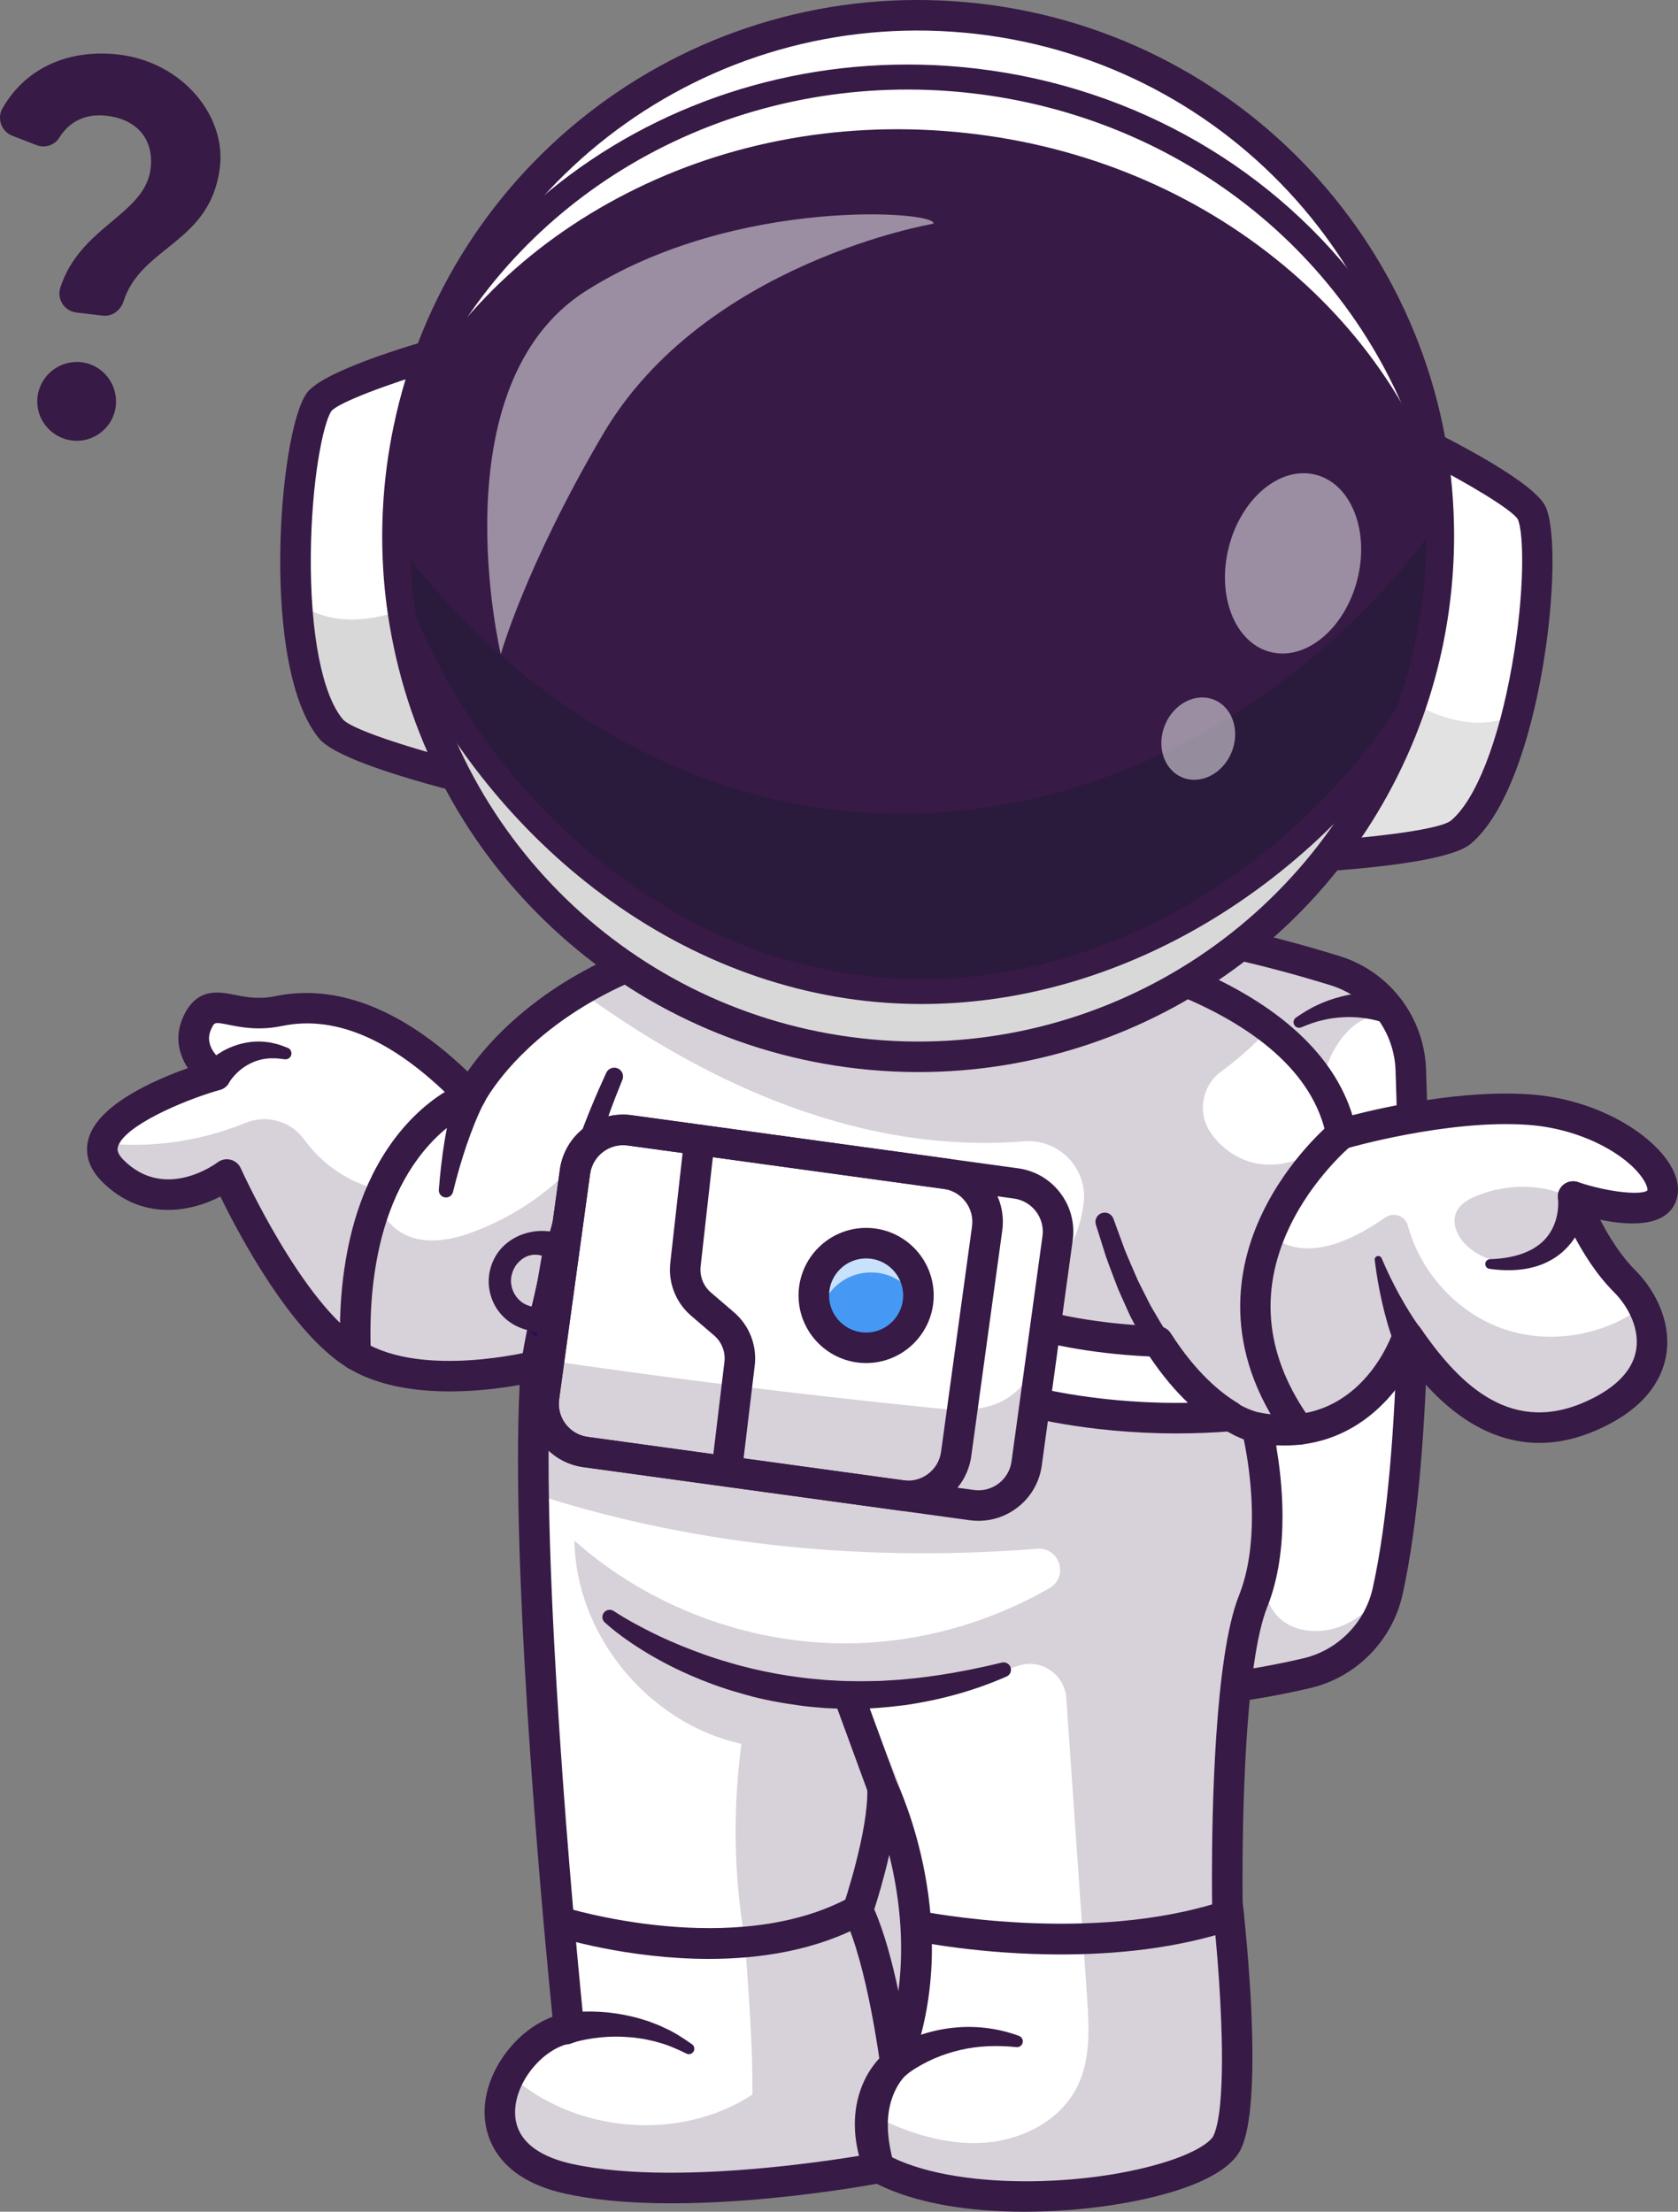 <?xml version="1.0" encoding="utf-8"?>
<!-- Generator: Adobe Illustrator 26.2.1, SVG Export Plug-In . SVG Version: 6.00 Build 0)  -->
<svg version="1.1" id="Layer_1" xmlns="http://www.w3.org/2000/svg" xmlns:xlink="http://www.w3.org/1999/xlink" x="0px" y="0px"
	 viewBox="0 0 2455.11 3235.45" style="enable-background:new 0 0 2455.11 3235.45;" xml:space="preserve">
<rect x="0" y="0" width="2455.11" height="3235.45" fill="#808080" stroke="none"/>
<style type="text/css">
	.st0{fill:#FFFFFF;}
	.st1{fill:#515B72;}
	.st2{fill:#FFABBC;}
	.st3{opacity:0.2;}
	.st4{fill:#000072;}
	.st5{opacity:0.6;}
	.st6{opacity:0.612;}
	.st7{fill:#F9E3D2;}
	.st8{fill:#39005E;}
	.st9{fill:#98C45E;}
	.st10{opacity:0.35;}
	.st11{opacity:0.5;}
	.st12{opacity:0.3;}
	.st13{fill:#FF0068;}
	.st14{fill:#FAA327;}
	.st15{fill:#EF7F25;}
	.st16{opacity:0.15;}
	.st17{fill:#FF859D;}
	.st18{fill:#BFADD9;}
	.st19{fill:#220F2D;}
	.st20{fill:#8BC6F7;}
	.st21{fill:#371A45;}
	.st22{fill:#A1C0FF;}
	.st23{fill:#C5E2FB;}
	.st24{fill:#472759;}
	.st25{fill:#F2D649;}
	.st26{fill:#82DAFA;}
	.st27{fill:#ABBF52;}
	.st28{fill:#EBC463;}
	.st29{fill:#94859E;}
	.st30{fill:#56406B;}
	.st31{fill:#FCFCFC;}
	.st32{opacity:0.25;}
	.st33{opacity:0.26;}
	.st34{fill:#FF9522;}
	.st35{fill:#F47E1E;}
	.st36{fill:#FA84A8;}
	.st37{fill:#FFC28A;}
	.st38{fill:#8AE6FF;}
	.st39{fill:#BBFF8A;}
	.st40{fill:#FF8AAD;}
	.st41{fill:#FF7D43;}
	.st42{opacity:0.212;}
	.st43{fill:#EFA060;}
	.st44{fill:#AD824E;}
	.st45{fill:#DB9B4D;}
	.st46{fill:#FFE959;}
	.st47{fill:#F0A55B;}
	.st48{fill:#8DB0FF;}
	.st49{fill:#96C7FF;}
	.st50{fill:#FFF6A8;}
	.st51{fill:#460F67;}
	.st52{fill:#F87B38;}
	.st53{fill:#982D1F;}
	.st54{fill:#6B1952;}
	.st55{fill:#7AC5FF;}
	.st56{fill:#FFC088;}
	.st57{fill:none;stroke:#39005E;stroke-width:47.229;stroke-linecap:round;stroke-linejoin:round;stroke-miterlimit:10;}
	.st58{fill:#FF8F43;}
	.st59{fill:#BE9EFF;}
	.st60{fill:#4599F4;}
	.st61{opacity:0.7;}
	.st62{fill:#E2E2E2;}
	.st63{fill:#D8D8D8;}
	.st64{fill:#111A28;}
</style>
<g>
	<g>
		<g>
			<g>
				<path class="st21" d="M86.76,201.37c-6.85,11.03-20.83,15.68-32.92,11.08l-35.49-13.72c-15.89-5.85-23.1-24.88-15.01-39.71
					c37-65.1,104.4-87.06,170.6-79.15c92.68,11.07,156.83,89.04,147.81,164.58C308.36,356.6,206.12,359.4,180.5,441.65
					c-4.7,12.87-16.81,21.69-30.05,20.11l-38.94-4.65c-17.13-2.05-28.51-19.2-23.35-35.97c28.99-90.54,124.14-106.82,132.24-174.58
					c4.65-38.94-15.96-71.42-64.25-77.19C121.88,165.28,99.49,180.77,86.76,201.37z M169.37,594.36
					c-3.72,31.15-32.49,53.78-63.65,50.06c-31.93-3.81-54.56-32.59-50.84-63.74c3.81-31.93,32.58-54.56,64.52-50.75
					C150.55,533.66,173.18,562.43,169.37,594.36z"/>
			</g>
		</g>
		<g>
			<g>
				<g>
					<path class="st0" d="M2030.19,2328.16c-1.84,8.32-4.35,16.35-7.42,24.06c-18.86,47.44-59.77,83.44-110.51,95.33
						c-141.43,33.27-440.75,73.62-792.14-54.92c0,0-75.23-693.3,70.55-1040.89c0,0,325.22-67.48,762.95,68.31
						c37.39,11.55,68.03,36.28,87.51,68.2c13.84,22.66,22.1,49,23.05,76.8C2070.54,1749.06,2076.35,2121.71,2030.19,2328.16z"/>
				</g>
				<g>
					<path class="st21" d="M1613.5,2503.31c-142.69,0-314.59-21.51-501.06-89.72c-7.98-2.92-13.61-10.11-14.53-18.56
						c-3.1-28.54-74.18-703.01,72.18-1051.94c2.84-6.78,8.85-11.73,16.05-13.23c13.51-2.81,335.87-67.06,774.1,68.85
						c72.86,22.6,123.59,89.12,126.23,165.55c6.87,198.7,11.52,562.8-34.49,768.76c-14.99,67.1-67.84,120.6-134.63,136.28
						C1846.99,2485.83,1742.12,2503.31,1613.5,2503.31z M1140.94,2376.4c337.93,120,624.48,82.73,766.21,49.44
						c50.24-11.8,89.99-52.06,101.27-102.55c44.93-201.11,40.24-560.91,33.44-757.48c-1.98-57.46-40.1-107.47-94.83-124.44
						c-381.34-118.26-679.22-79.75-740.32-69.8C1081.79,1686.2,1131.61,2278.51,1140.94,2376.4z"/>
				</g>
				<g>
					<path class="st21" d="M2025.57,1496.71c0.04-0.07-0.56-0.29-1.01-0.48c-0.44-0.2-0.99-0.39-1.53-0.58
						c-1.06-0.4-2.17-0.78-3.34-1.13c-2.27-0.77-4.71-1.36-7.1-2.03c-4.88-1.17-9.87-2.2-14.95-2.92
						c-10.16-1.48-20.61-2.12-31.09-1.58c-10.46,0.51-21.07,1.75-31.44,4.37c-10.5,2.28-20.63,6.11-30.76,10.31l-0.47,0.19
						c-4.16,1.72-8.92-0.25-10.64-4.41c-1.5-3.62-0.19-7.69,2.91-9.82c9.8-6.74,20.03-13.26,31.12-18.26
						c10.96-5.34,22.62-9.32,34.59-12.46c11.98-3.17,24.36-5.05,36.93-5.87c6.29-0.42,12.64-0.48,19.06-0.31
						c3.23,0.18,6.44,0.3,9.75,0.65c1.63,0.13,3.31,0.33,5.02,0.57l2.62,0.38c0.93,0.16,1.71,0.26,3.11,0.6
						c11.81,3.53,18.53,15.96,15,27.78S2037.39,1500.23,2025.57,1496.71z"/>
				</g>
			</g>
			<g class="st3">
				<path class="st21" d="M1970.62,2375.21c14.9-7.37,27.91-17.47,39.85-28.97c-18.86,47.44-59.77,83.44-110.51,95.33
					c-141.43,33.26-440.75,73.62-792.14-54.92c0,0-75.23-693.3,70.55-1040.89c0,0,325.22-67.48,762.95,68.31
					c37.39,11.55,68.03,36.28,87.51,68.2c-19.65,1.73-39.12,9.32-53.19,22.66c-38.45,36.39-46.83,93.6-52.91,146.17
					c-13,111.46-26.01,222.91-39.01,334.31c-10.77,92.2-21.49,184.4-32.26,276.55c-4.02,34.6-6.81,73.62,15.8,100.13
					C1891.53,2390.56,1937.08,2391.85,1970.62,2375.21z"/>
			</g>
			<g>
				<path class="st0" d="M2430.81,1750.4c-16.13,37.67-129.15,0-129.15,0s26.9,75.35,75.35,123.79c10.38,10.38,19.81,23,26.85,36.95
					c25.95,51.07,20.82,119.88-80.65,162.19c-129.2,53.8-215.32-48.45-263.71-118.43c0,0-53.86,164.7-220.68,133.5
					c0,0,37.67,146.34-5.36,254c-43.09,107.66-37.67,441.31-37.67,441.31s32.26,279.84,0,349.83
					c-32.32,69.99-362.44,118.38-509.51,37.67c0,0-281.63,53.8-453.86,16.13c-106.66-23.33-116.31-96.22-86.4-152.14
					c18.31-34.38,51.57-62.34,86.4-68.48c0,0-69.32-667.34-48.11-968.73c0,0-167.16,43.03-264.05-16.18
					c-96.89-59.16-188.37-263.71-188.37-263.71s-91.48,69.99-166.82-5.36c-75.35-75.35,150.69-139.92,150.69-139.92
					s-48.45-31.7-26.9-77.13c21.49-45.49,50.23-2.4,119.55-16.74c69.37-14.4,165.09,4.74,279.9,124.35c0,0,40.74-83.1,159.73-153.71
					c92.65-55.14,232.85-102.69,438.24-97.45c229,5.86,445.77,57.37,570.73,152.31c56.26,42.75,93.93,94.32,105.6,154.49
					c0,0,150.69-44.48,274.48-35.72C2360.88,1631.96,2446.94,1712.72,2430.81,1750.4z"/>
			</g>
			<g class="st3">
				<path class="st21" d="M2403.85,1911.13c-57.65,43.2-137.35,56.48-205.44,32.43c-66.91-23.6-119.88-82.3-138.55-150.53
					c-3.92-14.32-20.64-20.46-32.9-12.08c-21.17,14.48-43.12,27.69-67.15,36.36c-34.38,12.45-74.12,14.62-102.19-12.45
					c31.03-45.37,62.01-90.81,95.89-139.75c1.4-2.73,2.79-5.53-1.73-11.94c-25,39.96-78.08,59.94-123.23,46.32
					c-22.93-6.89-42.78-22.12-56.74-41.81c-20.53-28.94-13.63-69.43,15.03-90.35c25.53-18.64,49.12-39.79,70.17-62.9
					c-124.96-94.93-341.74-146.45-570.73-152.31c-205.39-5.25-345.59,42.3-438.24,97.45c303.68,221.51,533.63,229.05,650.36,220.01
					c50.54-3.91,92.83,39,87.15,89.38c-3.81,33.82-16.3,66.39-38.81,92.85c-44.09,51.96-109.11,81.32-174.02,102.08
					c-180.44,57.6-373.49,60.44-562.81,53.58c-4.91,60.67-9.82,121.39-14.73,182.17c230.01,72.59,475.5,95.38,722.34,75.98
					c32.78-2.58,46.61,41.02,18.13,57.45c-90.53,52.23-194.73,80.91-299.28,80.95c-144.27,0-287.88-54.47-395.87-150.19
					c1.9,138.02,108.5,267.56,244.34,297.14c-12.73,95.21-11.33,192.33,4.97,286.93c5.8,78.47,11.61,156.89,11.11,226.15
					c-106.94,69.93-260.42,56.43-354.91-28.86c-29.91,55.92-20.26,128.81,86.4,152.14c172.24,37.67,453.86-16.13,453.86-16.13
					c147.07,80.7,477.19,32.32,509.51-37.67c32.26-69.99,0-349.83,0-349.83s-5.41-333.64,37.67-441.31
					c43.03-107.66,5.36-254,5.36-254c166.82,31.2,220.68-133.5,220.68-133.5c48.39,69.99,134.51,172.23,263.71,118.43
					C2424.67,2031.02,2429.8,1962.2,2403.85,1911.13z M1575.99,3052.82c-24.17,48.22-78.08,76.63-131.77,81.37
					c-53.75,4.74-107.33-11.05-156.5-34.44c2.4-75.51,52.35-128.2,39.74-132.55c49.78-162.36,14.29-348.32-73.73-479.65
					c80.33-8.78,159.71-25.9,236.51-50.94c33.09-10.78,67.44,12.73,69.86,47.45c10.12,145.26,20.2,290.56,30.29,435.81
					C1593.52,2964.92,1596.2,3012.47,1575.99,3052.82z"/>
			</g>
			<g>
				<path class="st21" d="M1498.79,3235.45c-78.74,0-157.95-11.5-216.07-40.89c-47.69,8.57-294.4,49.72-455.08,14.59
					c-106.18-23.23-118.66-89.67-118.66-119.5c0-0.75,0.01-1.47,0.02-2.17c1.18-57.91,45.58-117.13,99.3-137.19
					c-9.59-95.64-50.39-520.01-50.4-813.96c0-39.55,0.73-76.74,2.39-110.45c-54.65,9.91-172.52,23.34-251.67-25.02
					c-82.59-50.43-158.57-193.93-186.21-250.54c-43.62,22.66-114.6,36.73-173.12-21.79c-16.98-16.98-21.93-33.6-21.92-47.21
					c0-5.35,0.77-10.24,1.87-14.5c12.98-50.1,95.24-86.41,145.63-104.28c-8.02-12.17-13.9-26.99-13.9-43.6
					c0-10.32,2.28-21.34,7.72-32.82c19.69-41.7,51.43-35.4,74.61-30.8c16.53,3.28,35.27,7,60.58,1.76
					c63.03-13.07,161.54-3.49,280.25,110.46c18.44-26.61,54.25-69.97,114.43-112.53c85.68-60.6,239.92-131.55,488.27-125.19
					c173.08,4.42,335.25,34.83,456.64,85.63c127.49,53.36,208.24,127.68,235.24,215.97c47.38-12.16,160.86-37.5,259.94-30.48l0,0
					c97.52,6.9,176.77,56.78,204.66,102.49c8.83,14.48,11.79,26.86,11.79,36.95c0,7.6-1.67,13.9-3.78,18.81
					c-15.38,35.91-66.98,34-110.1,25.08c11.97,23.28,29.45,52.02,51.56,74.13c23.92,23.92,46.63,62.41,46.62,104.78
					c0,7.39-0.69,14.89-2.19,22.46c-6.32,31.98-29.75,76.72-105.43,108.29c-130.6,54.37-221.56-35.16-267.69-94.61
					c-30.99,55.9-95.05,120.42-197.1,114.95c4.43,24.97,9.45,62.41,9.45,103.94c0,42.91-5.36,90.16-22.27,132.48
					c-33.01,82.48-36.28,311.14-36.28,398.32c0,0.02,0,0.05,0,0.08c0,0.03,0,0.05,0,0.08c0,17.73,0.14,29.58,0.18,33.11
					c2.47,21.6,14.37,130.71,14.37,226.51c0,55.92-4.05,107.3-16.4,134.1c-10.99,23.79-41.82,44.17-91.64,60.58
					C1667.73,3222.12,1583.53,3235.44,1498.79,3235.45z M1286.27,3148.87c3.73,0,7.43,0.94,10.74,2.75
					c97.7,53.61,296.3,47.99,413.43,9.41c41.82-13.77,61.19-28.47,65.07-36.88c8.97-19.47,12.37-61.75,12.38-112.42
					c0-71.99-6.85-160.93-14.28-225.49c-0.08-0.73-0.13-1.46-0.14-2.19c-0.04-2.64-0.25-16.64-0.25-38.33
					c0-91.96,3.72-322.17,39.52-411.63c14.38-35.98,18.98-77.17,18.99-115.17c0.01-67.02-14.3-124.09-14.53-124.98
					c-0.47-1.82-0.7-3.66-0.7-5.5c-0.01-5.62,2.1-11.11,6.03-15.3c5.21-5.57,12.91-8.09,20.4-6.69
					c145.09,27.13,193.39-112.59,195.38-118.55c2.67-8.03,9.66-13.89,18.04-15.08c8.39-1.19,16.72,2.42,21.53,9.38
					c52.26,75.6,126.4,156.47,236.77,110.52c45.51-18.97,72.76-45.17,78.8-75.73c0.93-4.71,1.36-9.41,1.36-14.07
					c0-28.71-16.41-55.78-33.57-72.93c-51.4-51.4-79.42-128.8-80.59-132.07c-0.87-2.45-1.3-4.99-1.3-7.5
					c0-5.74,2.22-11.37,6.37-15.62c5.98-6.1,14.91-8.24,23.01-5.56c46.84,15.57,93.52,19.32,101.64,12.16
					c0.04-0.21,0.08-0.51,0.08-0.91c0-2.06-0.86-6.64-5.23-13.79c-21.39-35.06-88.13-75.43-169.7-81.21l0,0
					c-118.19-8.36-265.12,34.43-266.59,34.86c-6.04,1.78-12.54,0.93-17.91-2.33c-5.37-3.27-9.12-8.64-10.32-14.81
					c-36.71-188.85-355.42-281.09-654.98-288.75c-449.51-11.56-576.13,236.17-577.36,238.67c-3.21,6.54-9.41,11.1-16.61,12.23
					c-7.2,1.1-14.49-1.35-19.54-6.6c-91.22-95.03-178.44-134.72-259.26-117.95c-34.19,7.08-59.7,2.01-78.33-1.68
					c-20.74-4.11-20.74-4.12-25.57,6.1c-2.27,4.79-3.21,9.36-3.22,13.66c-0.01,19.63,19.58,33.52,22.28,35.33
					c6.23,4.19,9.91,11.22,9.91,18.59c0,1.15-0.09,2.3-0.27,3.46c-1.36,8.57-7.5,15.63-15.84,18.02
					c-55.65,15.94-141.64,53.57-149.45,83.74c-0.18,0.69-0.44,1.72-0.44,3.12c0,3.24,1.46,8.43,8.85,15.82
					c60.34,60.34,134.41,5.72,137.53,3.37c5.42-4.09,12.46-5.53,19.04-3.81c6.58,1.69,12.07,6.27,14.84,12.48
					c0.89,1.98,89.8,198.93,179.62,253.77c87.58,53.53,245.28,14.02,246.86,13.62c6.95-1.78,14.34-0.11,19.84,4.48
					c5.1,4.25,8.03,10.54,8.03,17.12c0,0.53-0.02,1.05-0.05,1.59c-2.76,39.17-3.96,84.75-3.96,134.37
					c-0.01,325.39,51.4,824.71,52,830.48c0.08,0.77,0.12,1.54,0.12,2.3c0.01,10.72-7.68,20.09-18.45,21.99
					c-41.59,7.33-81.75,55.78-82.65,99.69c-0.01,0.52-0.02,1.04-0.02,1.55c0.01,47.32,45.31,67.22,83.56,75.59
					c165.73,36.25,442.13-15.73,444.91-16.25C1283.47,3149.01,1284.88,3148.87,1286.27,3148.87z M1310.23,3041.66
					c-0.91,0-1.83-0.05-2.75-0.17c-10.13-1.25-18.12-9.21-19.41-19.34c-0.19-1.47-19.11-147.96-52.98-217.96
					c-2.56-5.29-2.93-11.38-1.03-16.93c0.37-1.09,37.05-109.34,34.87-171.39c-0.37-10.55,6.7-19.91,16.94-22.45
					c10.24-2.53,20.87,2.44,25.47,11.94c4.17,8.61,101.21,213.27,19.68,422.1C1327.64,3036.1,1319.32,3041.66,1310.23,3041.66z
					 M1279.14,2793.12c14.87,33.82,26.66,78.81,35.33,119.57c9.97-75.95-0.36-146.84-13.42-199.28
					C1293.21,2747.99,1283.79,2778.68,1279.14,2793.12z"/>
			</g>
			<g>
				<path class="st21" d="M1835.03,2110.38l-2.74-0.6l-1.95-0.55l-3.8-1.11l-6.85-2.47c-4.48-1.71-8.59-3.7-12.85-5.59l-12-6.41
					c-3.85-2.3-7.56-4.74-11.33-7.11c-3.85-2.29-7.28-5.01-10.82-7.63c-3.48-2.66-7.12-5.18-10.45-7.98l-9.81-8.57
					c-3.26-2.86-6.59-5.66-9.51-8.81l-9.03-9.2c-3.01-3.06-6.07-6.09-8.71-9.42c-5.45-6.54-11.07-12.95-16.34-19.59l-14.85-20.52
					c-2.57-3.36-4.74-6.95-6.94-10.52l-6.63-10.68c-9.28-14.01-16.36-29.09-24.33-43.7c-3.93-7.33-6.96-15.05-10.47-22.55
					c-3.35-7.57-6.89-15.05-10.07-22.67c-5.77-15.45-11.87-30.77-17.33-46.27l-14.8-46.95c-2.25-7.13,1.71-14.74,8.84-16.98
					c6.93-2.18,14.3,1.49,16.77,8.23l0.26,0.72l16.41,44.87c5.95,14.73,12.49,29.18,18.68,43.76c3.38,7.15,7.08,14.12,10.6,21.18
					c3.67,6.98,6.87,14.22,10.9,20.96c8.15,13.4,15.45,27.38,24.67,39.94l6.6,9.64c2.19,3.22,4.34,6.46,6.84,9.41l14.42,18.14
					c5.05,5.79,10.37,11.3,15.51,16.96c2.51,2.91,5.34,5.43,8.12,8.01l8.31,7.75c2.69,2.69,5.68,4.94,8.61,7.28l8.77,7.01
					c2.95,2.27,6.1,4.19,9.12,6.31c3.06,2.06,6.05,4.26,9.26,5.93c3.16,1.78,6.29,3.66,9.45,5.37l9.61,4.59
					c3.2,1.2,6.44,2.62,9.56,3.64l4.62,1.44l2.04,0.48l0.98,0.24c0.08,0,0.16,0.01,0.23,0.03l3.45,1.01
					c11.77,3.44,18.53,15.77,15.09,27.54C1857.84,2106.19,1846.33,2112.85,1835.03,2110.38z"/>
			</g>
			<g>
				<path class="st21" d="M762.17,1995c6.12-37.17,13.45-73.11,21.59-109.31c8.17-36.08,17.3-71.94,27.34-107.55
					c9.95-35.63,21.41-70.88,33.71-105.83c12.46-34.91,26.65-69.25,42.22-102.99c2.98-6.45,10.62-9.27,17.08-6.29
					c6.28,2.9,9.11,10.21,6.53,16.54l-0.12,0.28c-13.72,33.46-26.11,67.48-36.82,102.13c-10.56,34.69-20.29,69.66-28.55,105.04
					c-8.34,35.35-15.78,70.92-22.28,106.65c-6.43,35.64-12.18,71.85-16.46,107.25l-0.05,0.39c-1.48,12.25-12.6,20.97-24.85,19.5
					c-12.25-1.48-20.97-12.6-19.5-24.85C762.06,1995.66,762.12,1995.28,762.17,1995z"/>
			</g>
			<g>
				<path class="st8" d="M772.88,1929.47c9.83-36.46,20.61-72.55,32.33-108.27c2.22-6.78,9.52-10.47,16.3-8.25
					c6.07,1.99,9.66,8.08,8.75,14.2c-5.47,36.71-9.96,73.51-13.44,110.29c-1.17,12.32-12.1,21.36-24.42,20.19
					c-12.32-1.17-21.36-12.1-20.19-24.42c0.12-1.24,0.33-2.44,0.64-3.6L772.88,1929.47z"/>
			</g>
			<g>
				<path class="st21" d="M497.95,1982.69c-1.39-37.57-0.56-75.45,4.07-113.22c4.73-37.72,12.68-75.44,26.11-111.77
					c13.28-36.3,32.03-71.23,57.05-101.85c12.55-15.25,26.56-29.48,42.25-41.94c7.78-6.3,16.09-12.03,24.75-17.37
					c4.32-2.68,8.82-5.16,13.44-7.55c2.35-1.18,4.67-2.34,7.16-3.44l3.79-1.65l2.03-0.82l2.55-0.94l0,0l2.28-0.79
					c11.11-3.86,23.24,2.03,27.1,13.14c2.14,6.18,1.23,12.76-1.88,17.97c-1,1.65-2.39,4.5-3.56,6.87l-3.59,7.66
					c-2.37,5.17-4.61,10.49-6.8,15.85c-4.37,10.73-8.39,21.7-12.2,32.8c-3.78,11.11-7.29,22.36-10.57,33.7
					c-3.3,11.35-6.29,22.81-9.16,34.33l-0.03,0.12c-1.41,5.63-7.11,9.05-12.74,7.65c-5.06-1.26-8.34-6-7.93-11.03
					c0.97-12.1,2.07-24.22,3.51-36.34c1.43-12.12,3.1-24.24,5.1-36.36c2.03-12.12,4.31-24.23,7.04-36.36
					c1.39-6.07,2.83-12.13,4.48-18.23l2.57-9.19c0.98-3.21,1.76-5.95,3.17-9.77l27.5,30.31l-1.82,0.73l-2.5,1.09
					c-1.7,0.75-3.47,1.64-5.21,2.51c-3.5,1.82-7.03,3.75-10.49,5.91c-6.92,4.27-13.73,8.94-20.17,14.17
					c-13,10.31-24.83,22.32-35.53,35.32c-21.34,26.12-37.83,56.55-49.68,88.97c-12,32.4-19.31,66.81-23.68,101.69
					c-4.29,34.94-5.09,70.52-3.78,106.11l0,0.12c0.45,12.32-9.17,22.68-21.49,23.13C508.76,2004.63,498.4,1995.01,497.95,1982.69z"
					/>
			</g>
			<g>
				<path class="st21" d="M1900.27,2113.5c-6.92,0-13.75-3.21-18.11-9.24c-95.76-132.46-72.3-251.77-35.76-328.54
					c38.9-81.73,99.48-131.99,102.04-134.09c9.53-7.81,23.6-6.43,31.42,3.1c7.81,9.52,6.43,23.58-3.08,31.4l0,0
					c-0.56,0.46-56.28,46.96-90.69,120.1c-44.87,95.37-34.02,190.2,32.25,281.86c7.22,10,4.98,23.95-5.01,31.17
					C1909.38,2112.13,1904.8,2113.5,1900.27,2113.5z"/>
			</g>
			<g>
				<path class="st21" d="M2039.99,1965.81c-2.31-5.72-3.85-10.49-5.57-15.67c-1.64-5.08-3.2-10.15-4.64-15.22
					c-2.9-10.15-5.51-20.3-7.82-30.48c-4.6-20.36-8.11-40.8-10.58-61.23c-0.35-2.88,1.71-5.5,4.59-5.85
					c2.38-0.29,4.58,1.06,5.47,3.16l0.01,0.04c7.89,18.62,16.67,36.71,26.27,54.17c4.81,8.72,9.85,17.28,15.08,25.62
					c2.6,4.18,5.29,8.28,8.01,12.31c2.67,3.91,5.62,8.2,8.14,11.34c7.83,9.74,6.28,23.98-3.46,31.82
					c-9.74,7.83-23.98,6.28-31.82-3.46c-1.4-1.74-2.5-3.63-3.31-5.6L2039.99,1965.81z"/>
			</g>
			<g>
				<path class="st21" d="M2323.95,1749.25c0,2.03-0.1,2.91-0.19,4.24l-0.35,3.52c-0.27,2.31-0.59,4.54-0.99,6.75
					c-0.78,4.42-1.75,8.75-2.98,13.02c-2.39,8.53-5.65,16.83-9.86,24.7c-8.33,15.75-20.75,29.7-35.63,39.06
					c-7.42,4.68-15.29,8.29-23.27,11.05c-8.04,2.48-16.11,4.46-24.18,5.33c-16.11,2.07-31.92,1.3-47.22-0.81
					c-3.88-0.53-6.59-4.11-6.05-7.99c0.48-3.47,3.4-6.01,6.79-6.12l0.05,0c14.52-0.46,28.85-2.32,42.03-6.4
					c6.64-1.88,12.81-4.66,18.68-7.6c5.73-3.2,11-6.86,15.62-11.04c9.23-8.4,15.59-18.95,19.35-30.5
					c1.89-5.77,3.11-11.82,3.71-17.93c0.33-3.05,0.46-6.12,0.45-9.13c0.01-1.5-0.05-3-0.14-4.43l-0.17-2.08
					c-0.07-0.54-0.16-1.52-0.23-1.36c-0.63-12.31,8.85-22.8,21.16-23.43C2312.83,1727.47,2323.32,1736.94,2323.95,1749.25z"/>
			</g>
			<g>
				<path class="st21" d="M1265.17,3178.48c-11.86-29.36-17.99-63.17-12.29-97.28c2.88-16.94,8.71-33.69,17.69-48.81
					c4.56-7.54,9.78-14.66,15.98-21.35c3.28-3.39,6.1-6.45,11.34-10.3c3.8-2.66,7.26-4.75,10.86-6.85
					c28.38-16.2,59.35-25.43,90.81-28.02c31.39-2.67,62.9,1.81,91.4,12.36c4.4,1.63,6.65,6.52,5.02,10.92
					c-1.38,3.72-5.08,5.9-8.85,5.5l-0.11-0.01c-28.26-2.96-56.12-1.93-82.48,4.28c-13.16,3.09-25.95,7.32-38.17,12.61
					c-12.12,5.46-23.94,11.69-34.37,19.12c-2.55,1.82-5.17,3.79-7.18,5.53c-0.59,0.55-2.79,2.85-4.4,4.86
					c-3.45,4.27-6.61,9.19-9.27,14.33c-5.36,10.33-8.96,21.67-10.73,33.53c-3.64,23.79-0.07,49.37,6.95,75.03l0.08,0.28
					c3.26,11.91-3.75,24.2-15.66,27.46C1280.74,3194.69,1269.35,3188.86,1265.17,3178.48z"/>
			</g>
			<g>
				<path class="st21" d="M826.89,2945.07c1.55-0.31,2.6-0.44,3.72-0.61c1.15-0.18,2.23-0.31,3.29-0.42
					c2.15-0.25,4.29-0.5,6.38-0.64c4.21-0.39,8.37-0.56,12.51-0.74c8.28-0.26,16.5-0.12,24.68,0.32c16.34,0.9,32.51,3.36,48.27,7.22
					c7.92,1.69,15.62,4.38,23.3,6.74c7.54,2.98,15.16,5.5,22.36,9.17c14.71,6.45,28.2,15.26,41.1,24.35
					c3.6,2.54,4.47,7.51,1.93,11.12c-2.29,3.25-6.56,4.27-10.02,2.58l-0.49-0.24c-13.25-6.47-26.57-12.49-40.66-16.15
					c-6.87-2.26-14.08-3.4-21.07-5c-7.17-0.98-14.2-2.3-21.4-2.66c-14.28-1.2-28.62-1.1-42.75,0.36
					c-7.06,0.74-14.06,1.72-20.93,3.04c-3.42,0.7-6.84,1.38-10.14,2.23c-1.69,0.38-3.28,0.84-4.88,1.29
					c-0.82,0.22-1.6,0.44-2.31,0.68c-0.74,0.23-1.56,0.48-1.86,0.63c-11.2,5.62-24.85,1.1-30.47-10.1
					c-5.62-11.21-1.1-24.85,10.1-30.47c1.83-0.92,3.73-1.57,5.65-1.96L826.89,2945.07z"/>
			</g>
			<g>
				<path class="st21" d="M1552.11,2859.08c-117.39,0-209.39-18.7-215.7-20.01c-12.07-2.51-19.81-14.33-17.3-26.4
					c2.51-12.07,14.34-19.81,26.4-17.31c2.47,0.51,249.06,50.49,445.13-14.91c11.7-3.9,24.34,2.42,28.24,14.12
					c3.9,11.69-2.42,24.34-14.12,28.24C1721.31,2850.64,1630.98,2859.08,1552.11,2859.08z"/>
			</g>
			<g>
				<path class="st21" d="M1037.1,2865.61c-119.41,0-219.49-31.24-226.18-33.37c-11.75-3.75-18.23-16.31-14.48-28.06
					c3.75-11.74,16.3-18.22,28.04-14.48l0,0c2.49,0.79,250.67,78.02,419.97-14.8c10.81-5.92,24.38-1.97,30.31,8.84
					c5.93,10.81,1.97,24.38-8.84,30.31C1194.21,2853.35,1111.86,2865.61,1037.1,2865.61z"/>
			</g>
			<g>
				<path class="st21" d="M1291.24,2637.42c-9.1,0-17.65-5.61-20.96-14.64l-48.02-130.98c-4.25-11.58,1.7-24.4,13.27-28.65
					c11.58-4.24,24.4,1.7,28.65,13.28l48.02,130.98c4.25,11.58-1.7,24.4-13.27,28.65
					C1296.39,2636.98,1293.79,2637.42,1291.24,2637.42z"/>
			</g>
			<g>
				<path class="st21" d="M898.32,2356.96c9.72,6.43,20.69,12.76,31.38,18.66c10.86,5.82,21.75,11.55,32.9,16.79
					c22.2,10.65,45.06,19.79,68.15,28.06c5.77,2.07,11.57,4.07,17.43,5.86c5.83,1.88,11.67,3.73,17.58,5.35
					c11.71,3.59,23.57,6.63,35.45,9.5c23.81,5.62,47.89,9.95,72.12,12.95c12.1,1.71,24.3,2.36,36.45,3.6
					c12.19,0.59,24.38,1.61,36.6,1.51c6.11,0.03,12.22,0.21,18.33,0.12l18.34-0.33c6.12,0.02,12.22-0.6,18.33-0.91
					c6.11-0.45,12.24-0.62,18.34-1.24c48.9-4.12,97.5-13,146.05-24.75l0.07-0.02c5.8-1.4,11.64,2.16,13.04,7.96
					c1.25,5.17-1.44,10.36-6.15,12.43c-47.06,20.73-97.43,34.48-148.85,41.88c-25.76,3.21-51.76,5.67-77.82,5.37
					c-13.03,0.26-26.05-0.63-39.07-1.11c-13-0.98-25.99-2.13-38.89-4.02c-25.81-3.53-51.51-8.24-76.58-15.33
					c-12.54-3.49-25.03-7.16-37.32-11.39c-6.18-2.02-12.25-4.37-18.31-6.69c-6.1-2.25-12.11-4.71-18.09-7.24
					c-23.99-9.94-47.19-21.71-69.5-34.89c-11.09-6.72-22.05-13.63-32.6-21.2c-10.67-7.57-20.67-15.34-30.82-24.49
					c-4.35-3.92-4.7-10.63-0.77-14.98c3.56-3.95,9.42-4.6,13.73-1.75L898.32,2356.96z"/>
			</g>
			<g>
				<g>
					<path class="st0" d="M1799.3,2071.48c-27.07,2.18-53.08,3.07-77.63,3.07c-130.15,0-221.24-25.73-226.21-27.18
						c-29.64-8.6-46.71-39.52-38.12-69.15c8.54-29.58,39.46-46.6,69.04-38.12c1.73,0.5,69.15,19.14,167.83,22.32
						C1732.99,2023.21,1771.73,2055.02,1799.3,2071.48z"/>
				</g>
			</g>
			<g>
				<g>
					<path class="st21" d="M1721.66,2096.88c-134.72,0-228.53-26.93-232.46-28.08c-41.37-12-65.3-55.42-53.31-96.8
						c11.92-41.27,55.28-65.21,96.63-53.36c0.66,0.19,65.78,18.36,162.39,21.47c7.37,0.24,14.14,4.09,18.1,10.3
						c37.11,58.15,73.63,87.51,97.72,101.9c8.34,4.98,12.5,14.78,10.3,24.23c-2.2,9.46-10.27,16.41-19.95,17.18
						C1775.16,2095.82,1748.44,2096.88,1721.66,2096.88z M1510.97,1960.24c-14.52,0-27.96,9.55-32.18,24.17
						c-5.15,17.75,5.12,36.37,22.89,41.52c0.94,0.27,91.58,26.3,219.99,26.3c5.47,0,10.94-0.05,16.4-0.14
						c-17.75-17.01-36.97-39.13-56.23-67.81c-95.94-4.33-161.03-22.55-161.68-22.74
						C1517.09,1960.66,1514.01,1960.24,1510.97,1960.24z"/>
				</g>
			</g>
			<g>
				<g>
					<g>
						<path class="st21" d="M836.7,1812.41c1.87,6.13,2.6,14.44,1.16,21.46l-0.55,2.57l-0.33,1.19l-0.49,1.66l-0.97,3.32
							c-1.32,4.42-2.47,8.88-3.68,13.33l-7.01,26.77c-2.32,8.93-4.43,17.91-6.47,26.91c-2.03,9-4.1,18-5.92,27.04l-0.22,1.09
							c-1.87,9.29-10.92,15.3-20.21,13.43c-0.35-0.07-0.74-0.16-1.08-0.26l-13.52-3.65l-6.75-1.83l-3.37-0.92
							c-1.19-0.35-2.73-0.94-4.07-1.42c-11.04-4.03-21.08-10.6-28.93-19.24c-16-17-22.63-41.96-17.65-64.56
							c2.43-11.21,7.5-21.98,14.88-30.9c7.42-8.88,16.93-15.84,27.44-20.54c10.55-4.61,22.12-7.15,33.99-7.21
							c2.9,0.22,6.02,0.11,8.85,0.48c3.01,0.42,5.08,0.48,9.85,1.5C820.13,1804.41,829.14,1808.19,836.7,1812.41z M798.76,1835.95
							c-1.13,2.08-0.81,3.72-1.02,3.35c0.43-0.08-1.86-1-3.21-1.6c-1.53-0.68-2.91-1.02-4.42-1.48c-5.99-1.38-12.54-0.89-18.5,1.38
							c-5.95,2.36-11.1,6.47-15.16,11.31c-3.98,4.93-6.67,10.84-8,17.1c-2.75,12.43,1.53,25.91,10.35,34.78
							c4.29,4.54,9.82,7.83,15.69,9.61c0.78,0.22,1.33,0.47,2.29,0.7l3.14,0.7l6.28,1.4l12.54,2.8l-21.51,14.27l4.43-27.82
							l4.61-27.81l4.8-27.8l2.49-13.89l0.6-3.48l0.3-1.74l0.08-0.44c0.04-0.19,0.05-0.31-0.01-0.07c-0.07,0.27-0.12,0.56-0.15,0.87
							C794.03,1830.57,795.83,1834.35,798.76,1835.95z"/>
					</g>
				</g>
			</g>
			<g>
				<path class="st21" d="M297.67,1559.71c0.85-1.04,1.41-1.61,1.97-2.18c0.58-0.61,1.15-1.2,1.69-1.7c1.1-1.04,2.2-2.14,3.31-3.06
					c2.19-1.97,4.45-3.78,6.72-5.52c4.54-3.5,9.34-6.55,14.22-9.39c9.85-5.56,20.55-9.67,31.55-11.98c10.96-2.34,22.24-3,33.01-1.49
					c5.43,0.4,10.61,1.87,15.75,3.12c5.11,1.33,9.91,3.5,14.75,5.22c4.53,1.61,6.9,6.59,5.29,11.12c-1.36,3.83-5.12,6.11-8.99,5.75
					l-1.56-0.15c-4.41-0.4-8.7-1.27-12.99-1.32c-4.29,0.04-8.5-0.18-12.61,0.56c-8.24,0.8-16.02,3.31-23.11,6.77
					c-7.11,3.44-13.6,7.97-19.29,13.36c-2.8,2.76-5.49,5.57-7.87,8.6c-1.2,1.51-2.35,3.02-3.37,4.55c-0.57,0.76-0.97,1.51-1.45,2.25
					c-0.25,0.38-0.43,0.72-0.59,1.04c-0.2,0.35-0.38,0.7-0.24,0.62c-7.23,9.99-21.19,12.23-31.17,5
					C292.68,1583.66,290.45,1569.7,297.67,1559.71z"/>
			</g>
			<g class="st3">
				<path class="st21" d="M848.12,1695.7c-41.17,46.06-93.33,82.22-150.9,104.63c-29.46,11.46-62.15,19.37-92.52,10.56
					s-56.22-39.23-52.45-71.11c-42.97-10.34-81.39-37.15-107.27-72.88c-19.55-26.99-54.93-36.89-85.78-24.27
					c-65.14,26.63-136.89,37.18-206.89,29.76c12.14,32.98,40.18,59.7,73.71,70.24s71.81,4.68,100.64-15.42
					c27.33,93.44,92.02,175.37,176.56,223.64c84.54,48.27,187.98,62.33,281.87,33.82C810.37,1888.51,830.81,1791.08,848.12,1695.7z"
					/>
			</g>
			<g>
				<g>
					<path class="st0" d="M1421.95,2201.74l-565.23-77.65c-38.91-5.35-66.12-41.22-60.77-80.13l45.29-329.65
						c5.35-38.91,41.22-66.12,80.13-60.77l565.23,77.65c38.91,5.35,66.12,41.22,60.77,80.13l-45.29,329.65
						C1496.74,2179.88,1460.86,2207.09,1421.95,2201.74z"/>
				</g>
				<g>
					<path class="st21" d="M1431.68,2224.74c-4.22,0-8.48-0.29-12.77-0.87c0,0,0,0,0,0l-565.23-77.65
						c-24.73-3.4-46.65-16.22-61.73-36.11c-15.08-19.89-21.52-44.46-18.12-69.18l45.29-329.65c3.4-24.73,16.22-46.65,36.1-61.73
						c19.89-15.09,44.45-21.51,69.18-18.12l565.23,77.65c24.73,3.4,46.65,16.22,61.73,36.11c15.08,19.89,21.52,44.45,18.12,69.18
						l-45.29,329.65C1517.78,2190.75,1477.61,2224.74,1431.68,2224.74z M1424.99,2179.63c26.67,3.67,51.32-15.04,54.98-41.69
						l45.29-329.65c3.66-26.66-15.04-51.31-41.7-54.98l-565.23-77.65c-12.91-1.8-25.74,1.58-36.12,9.46s-17.08,19.33-18.85,32.24
						L818.06,2047c-1.77,12.91,1.59,25.74,9.46,36.12c7.88,10.39,19.32,17.08,32.24,18.85L1424.99,2179.63L1424.99,2179.63z"/>
				</g>
				<g>
					<path class="st21" d="M1328.74,2210.58c-4.28,0-8.6-0.29-12.91-0.88h0l-462.15-63.49c-24.73-3.4-46.65-16.22-61.73-36.11
						c-15.08-19.89-21.52-44.46-18.12-69.18l45.29-329.65c3.4-24.73,16.22-46.65,36.1-61.73c19.89-15.09,44.45-21.51,69.18-18.12
						l462.15,63.49c24.72,3.4,46.65,16.22,61.73,36.11c15.08,19.88,21.52,44.45,18.12,69.18l-45.29,329.65
						c-3.4,24.73-16.22,46.65-36.11,61.73C1368.59,2204.03,1348.99,2210.58,1328.74,2210.58z M911.58,1675.19
						c-10.57,0-20.81,3.42-29.38,9.92c-10.38,7.88-17.08,19.33-18.85,32.24L818.06,2047c-1.77,12.91,1.59,25.74,9.46,36.12
						c7.88,10.39,19.32,17.08,32.24,18.85l462.15,63.49l0,0c12.9,1.78,25.74-1.59,36.12-9.46c10.38-7.88,17.08-19.32,18.85-32.23
						l45.29-329.65c1.77-12.92-1.59-25.74-9.46-36.13c-7.88-10.38-19.32-17.08-32.23-18.85l-462.15-63.49
						C916.07,1675.34,913.82,1675.19,911.58,1675.19z"/>
				</g>
				<g>
					<circle class="st60" cx="1267.23" cy="1895.1" r="76.54"/>
				</g>
				<g class="st61">
					<path class="st0" d="M1274.52,1861.38c30.17,0,56.18,17.5,68.65,42.86c0.36-3,0.6-6.04,0.6-9.14
						c0-42.27-34.27-76.54-76.54-76.54c-42.27,0-76.54,34.27-76.54,76.54c0,12.1,2.89,23.51,7.89,33.68
						C1203.1,1890.83,1235.35,1861.38,1274.52,1861.38z"/>
				</g>
				<g>
					<path class="st21" d="M1267.23,1993.97c-54.51,0-98.86-44.35-98.86-98.87s44.35-98.87,98.86-98.87
						c54.52,0,98.87,44.35,98.87,98.87S1321.75,1993.97,1267.23,1993.97z M1267.23,1840.88c-29.9,0-54.22,24.32-54.22,54.22
						s24.32,54.22,54.22,54.22s54.22-24.32,54.22-54.22S1297.12,1840.88,1267.23,1840.88z"/>
				</g>
				<g>
					<path class="st21" d="M1064.7,2162.17c-0.89,0-1.78-0.05-2.69-0.16c-12.24-1.47-20.97-12.59-19.5-24.83l17.39-144.79
						c1.76-14.69-3.89-29.2-15.12-38.83l-33.6-28.82c-22.36-19.17-33.75-48.1-30.46-77.37l20.45-182.31
						c1.37-12.25,12.41-21.06,24.67-19.69c12.25,1.37,21.07,12.42,19.7,24.68l-20.45,182.31c-1.64,14.57,4.03,28.96,15.16,38.49
						l33.61,28.82c22.57,19.36,33.93,48.53,30.38,78.05l-17.39,144.79C1085.48,2153.84,1075.84,2162.17,1064.7,2162.17z"/>
				</g>
			</g>
			<g class="st3">
				<path class="st21" d="M1539.99,1758.76c-13.52,50.48-4.94,103.92-7.02,156.14c-2.08,52.22-19.56,109.99-65.84,134.29
					c-31.92,16.76-70.18,13.7-106.04,10.07c-182.49-18.49-364.59-40.89-546.12-67.2c-28.12,31.28-13.1,84.58,19.71,110.9
					c32.8,26.32,76.76,32.88,118.44,38.5c143.13,19.3,286.27,38.59,429.4,57.89c24.96,3.37,52.03,6.35,73.88-6.17
					c24.74-14.18,35.36-43.85,43.08-71.31C1532.8,2003.39,1547.88,1879.8,1539.99,1758.76z"/>
			</g>
			<g class="st3">
				<path class="st21" d="M2301.67,1753.58c0.61,35.91-21.84,71.18-54.64,85.82c-32.8,14.64-74.04,7.81-100.37-16.63
					c-13.37-12.41-23.2-31.87-16.23-48.72c5.25-12.7,18.41-20.14,31.19-25.2C2207.19,1730.78,2259.84,1731.38,2301.67,1753.58z"/>
			</g>
			<g>
				<g>
					<path class="st0" d="M2069.26,641.99c0,0,157.95,77,171.99,108.83c26.04,59.01-9.95,388.54-104.06,466.71
						c-36.85,30.61-287.84,39.39-287.84,39.39L2069.26,641.99z"/>
				</g>
				<g>
					<path class="st62" d="M1849.35,1256.93c0,0,250.99-8.8,287.82-39.42c36.73-30.49,64.65-99.35,83.39-175.44
						c-2.97,2.22-97.52,69.83-258.26-99.89c-0.08-0.1-0.21-0.2-0.29-0.3L1849.35,1256.93z"/>
				</g>
				<g>
					<polygon class="st63" points="1328.44,921.59 1328.18,924.4 1326.52,922.86 					"/>
				</g>
				<g>
					<polygon class="st63" points="1326.52,922.86 1324.6,924.07 1324.85,921.26 					"/>
				</g>
				<g>
					<path class="st0" d="M760.15,1157.28c0,0-245.22-54.2-275.89-90.99c-30.59-36.65-45.54-109.43-50.17-187.66
						c-0.04-0.05-0.04-0.05-0.04-0.05c-7.27-122.11,10.43-257.61,32.57-290.11c19.58-28.75,188.88-75.84,188.88-75.84l51.04,314.39
						L760.15,1157.28z"/>
				</g>
				<g>
					<path class="st63" d="M760.15,1157.28c0,0-245.22-54.2-275.89-90.99c-30.59-36.65-45.54-109.43-50.17-187.66
						c2.52,2.72,83.23,86.37,272.1-51.37c0.1-0.08,0.24-0.16,0.34-0.24L760.15,1157.28z"/>
				</g>
				<g>
					<path class="st21" d="M1849.35,1279.24c-7.11,0-13.81-3.39-18.02-9.15c-4.37-5.97-5.49-13.72-3-20.69l219.9-614.93
						c2.14-5.98,6.72-10.76,12.6-13.16c5.88-2.4,12.5-2.17,18.21,0.61c49.7,24.23,166.98,84.41,182.63,119.89
						c29.15,66.06-6.53,406.77-110.22,492.89c-39.64,32.92-240.65,42.41-301.32,44.53
						C1849.87,1279.24,1849.61,1279.24,1849.35,1279.24z M2081.81,673.19l-200.27,560.02c108.66-5.37,224.03-18.44,241.39-32.86
						c36.22-30.09,69.62-115.03,89.36-227.23c19.09-108.53,17.22-193.61,8.54-213.29C2212.79,745.76,2146.34,706.07,2081.81,673.19z
						"/>
				</g>
				<g>
					<path class="st21" d="M760.17,1179.59c-1.6,0-3.22-0.17-4.82-0.52c-59.27-13.1-255.23-58.91-288.23-98.47
						c-86.34-103.51-59.6-445.03-18.95-504.71c21.83-32.05,148.09-69.95,201.35-84.76c6.11-1.71,12.66-0.72,18.01,2.71
						s8.98,8.96,10,15.22l104.67,644.63c1.19,7.3-1.32,14.72-6.7,19.8C771.32,1177.45,765.81,1179.59,760.17,1179.59z M637.5,541.05
						c-69.43,20.62-142,47.63-152.64,60.26c-11.91,17.5-29.18,100.82-30.1,211.02c-0.95,113.92,16.48,203.52,46.64,239.68
						c14.45,17.32,125.53,51.12,231.41,76.12L637.5,541.05z"/>
				</g>
				<g>
					<circle class="st0" cx="1343.39" cy="784.16" r="761.79"/>
				</g>
				<g>
					<path class="st63" d="M2102.03,853.55c-38.33,418.98-409.05,727.55-828.03,689.22c-418.98-38.33-727.6-409.05-689.26-828.03
						c4.05-44.24,11.79-87.27,22.97-128.73c28.87,362.78,315.3,662.94,690.04,697.22c374.74,34.29,710.83-208.92,805.06-560.44
						C2106.27,765.59,2106.08,809.32,2102.03,853.55z"/>
				</g>
				<g>
					<path class="st21" d="M1343.97,1564.29c-23.72,0-47.58-1.08-71.66-3.28c-428.35-39.19-744.96-419.57-705.77-847.92
						C605.74,284.73,986.1-31.93,1414.47,7.32c428.35,39.19,744.96,419.56,705.77,847.92l0,0
						C2083.25,1259.51,1742.29,1564.29,1343.97,1564.29z M1342.83,40.63c-379.66,0-704.59,290.45-739.85,675.79
						c-37.35,408.26,264.4,770.79,672.67,808.14c408.24,37.34,770.79-264.4,808.14-672.67l18.22,1.67l-18.22-1.67
						c37.35-408.26-264.41-770.79-672.67-808.14C1388.21,41.66,1365.42,40.63,1342.83,40.63z"/>
				</g>
				<g>
					<path class="st21" d="M1343.97,1564.29c-23.72,0-47.58-1.08-71.66-3.28c-428.35-39.19-744.96-419.57-705.77-847.92
						C605.74,284.73,986.1-31.93,1414.47,7.32c428.35,39.19,744.96,419.56,705.77,847.92l0,0
						C2083.25,1259.51,1742.29,1564.29,1343.97,1564.29z M1342.83,40.63c-379.66,0-704.59,290.45-739.85,675.79
						c-37.35,408.26,264.4,770.79,672.67,808.14c408.24,37.34,770.79-264.4,808.14-672.67l18.22,1.67l-18.22-1.67
						c37.35-408.26-264.41-770.79-672.67-808.14C1388.21,41.66,1365.42,40.63,1342.83,40.63z"/>
				</g>
				<g>
					<path class="st21" d="M1343.97,1564.29c-23.72,0-47.58-1.08-71.66-3.28c-428.35-39.19-744.96-419.57-705.77-847.92
						C605.74,284.73,986.1-31.93,1414.47,7.32c428.35,39.19,744.96,419.56,705.77,847.92l0,0
						C2083.25,1259.51,1742.29,1564.29,1343.97,1564.29z M1342.83,40.63c-379.66,0-704.59,290.45-739.85,675.79
						c-37.35,408.26,264.4,770.79,672.67,808.14c408.24,37.34,770.79-264.4,808.14-672.67l18.22,1.67l-18.22-1.67
						c37.35-408.26-264.41-770.79-672.67-808.14C1388.21,41.66,1365.42,40.63,1342.83,40.63z"/>
				</g>
				<g>
					<path class="st21" d="M1343.91,1568.29c-23.86,0-47.85-1.08-71.98-3.29c-355.74-32.55-644.31-300.88-702.25-652.77
						c-0.11-0.49-0.21-0.98-0.29-1.48c-10.63-64.93-12.94-131.55-6.86-198.03c2.7-29.46,7.05-58.74,12.93-87.01
						c80.13-391.24,441.02-658.83,839.35-622.39c398.49,36.46,704.81,365.19,712.53,764.66c0.6,28.96-0.45,58.45-3.12,87.63l0,0
						c-6.07,66.37-20.41,131.47-42.6,193.49c-0.17,0.48-0.36,0.96-0.57,1.43C1968.35,1363.28,1671.75,1568.28,1343.91,1568.29z
						 M613.56,903.88c54.22,332.37,326.59,585.93,662.44,616.66c335.79,30.72,649.68-169.17,763.4-486.15
						c0.2-0.57,0.42-1.14,0.66-1.69c20.66-58.07,34.01-119.02,39.7-181.16l0,0c2.52-27.53,3.51-55.34,2.95-82.67
						c-7.28-376.71-296.16-686.7-671.96-721.08C1035.07,13.4,694.76,265.74,619.19,634.73c-5.55,26.69-9.65,54.27-12.19,82.05
						c-5.69,62.24-3.6,124.6,6.23,185.36C613.36,902.72,613.47,903.3,613.56,903.88z M2101.99,853.56h0.05H2101.99z"/>
				</g>
				<g>
					<path class="st21" d="M2093.78,670.49c-7.75,0-14.88-4.95-17.39-12.62c-94.38-289.17-358.77-494.64-673.56-523.44
						c-314.58-28.75-611.8,125.14-757.19,392.13c-4.59,8.44-14.92,11.88-23.65,7.9c-8.74-3.98-12.91-14.03-9.56-23.03
						C734.76,182.59,1064.6-24.74,1414.46,7.3c350.11,32.03,636.87,295.92,697.35,641.74c1.65,9.46-4.28,18.58-13.6,20.91
						C2096.73,670.31,2095.24,670.49,2093.78,670.49z M1327.73,94.4c25.99,0,52.13,1.18,78.43,3.59
						c236.43,21.63,445.73,138.67,581.61,315.11C1869.49,208.3,1656.65,66.2,1411.13,43.74
						c-245.41-22.44-480.46,78.61-633.95,258.45C924.4,169.99,1120.13,94.4,1327.73,94.4z"/>
				</g>
				<g>
					<path class="st21" d="M2101.97,853.58c-6.01,65.66-20.16,128.69-41.39,188c0,0-0.07-0.01-0.08,0.06
						c-154.86,242.22-454.37,435.42-777.83,405.82c-323.46-29.59-582.87-273.93-691.21-540.23c0.01-0.07-0.06-0.08-0.06-0.08
						c-10.18-62.18-12.67-126.73-6.66-192.39c2.63-28.71,6.82-56.92,12.55-84.5c128.25-273.81,445.77-451.36,798.48-419.09
						c352.78,32.28,632.87,264.65,709.23,557.24C2105.58,796.51,2104.59,824.94,2101.97,853.58z"/>
				</g>
				<g class="st10">
					<path class="st64" d="M2102,853.6c-6.01,65.66-20.16,128.69-41.39,188c0,0-0.07-0.01-0.08,0.06
						c-154.86,242.22-454.37,435.4-777.83,405.81c-323.45-29.59-582.87-273.92-691.21-540.21c0.01-0.07-0.06-0.08-0.06-0.08
						c-6.05-37.05-9.37-74.9-9.83-113.4c152.6,206.65,387.2,368.3,662.54,393.49c350.77,32.09,676.91-165.58,859.84-422.64
						c0.37,1.29,0.75,2.52,1.05,3.8C2105.61,796.53,2104.62,824.97,2102,853.6z"/>
				</g>
				<g>
					<path class="st21" d="M1348.18,1468.74c-22.45,0-44.85-1.02-67.18-3.06c-155.64-14.24-306.5-78.37-436.25-185.46
						c-117.5-96.98-213.31-226.62-269.86-365.17c-0.73-1.54-1.26-3.19-1.55-4.94c-10.58-64.6-12.87-130.89-6.82-197.01
						c2.68-29.3,7-58.43,12.86-86.56c0.29-1.39,0.74-2.75,1.34-4.03c65.41-139.65,177.1-254.7,323.01-332.7
						c148.39-79.34,319.11-112.84,493.71-96.85c174.63,15.97,336.46,79.92,468.02,184.92c129.34,103.24,218.3,236.69,257.24,385.93
						c0.36,1.39,0.56,2.81,0.59,4.24c0.59,28.84-0.45,58.18-3.11,87.2c-6.04,66.02-20.3,130.79-42.38,192.49
						c-0.6,1.67-1.42,3.22-2.43,4.6c-80.75,125.97-198.51,236.09-331.67,310.13C1617.74,1432.51,1482.27,1468.74,1348.18,1468.74z
						 M609.11,902.04c98.7,240.98,345.41,497.03,675.23,527.2c329.82,30.14,618.95-176.85,759.75-395.91
						c20.62-58.18,33.97-119.21,39.66-181.42l0,0c2.46-26.95,3.47-54.17,3.01-80.96c-77.57-293.2-355.62-510.72-692.64-541.56
						c-336.94-30.81-649.82,132.54-779.33,406.7c-5.35,26.13-9.33,53.14-11.81,80.34C597.26,778.74,599.33,841.18,609.11,902.04z"/>
				</g>
				<g class="st11">
					
						<ellipse transform="matrix(0.248 -0.969 0.969 0.248 624.348 2452.209)" class="st0" cx="1891.09" cy="824.1" rx="133.81" ry="96.96"/>
				</g>
				<g class="st11">
					
						<ellipse transform="matrix(0.379 -0.925 0.925 0.379 89.449 2293.454)" class="st0" cx="1753.81" cy="1080.07" rx="61.42" ry="52.7"/>
				</g>
				<g class="st11">
					<path class="st0" d="M732.73,957.15c0,0-93.41-393.23,124.79-531.77s516.39-116.71,508.06-98.08c0,0-335.86,56.45-483.6,308.29
						C768.04,829.78,732.73,957.15,732.73,957.15z"/>
				</g>
			</g>
		</g>
	</g>
</g>
</svg>
